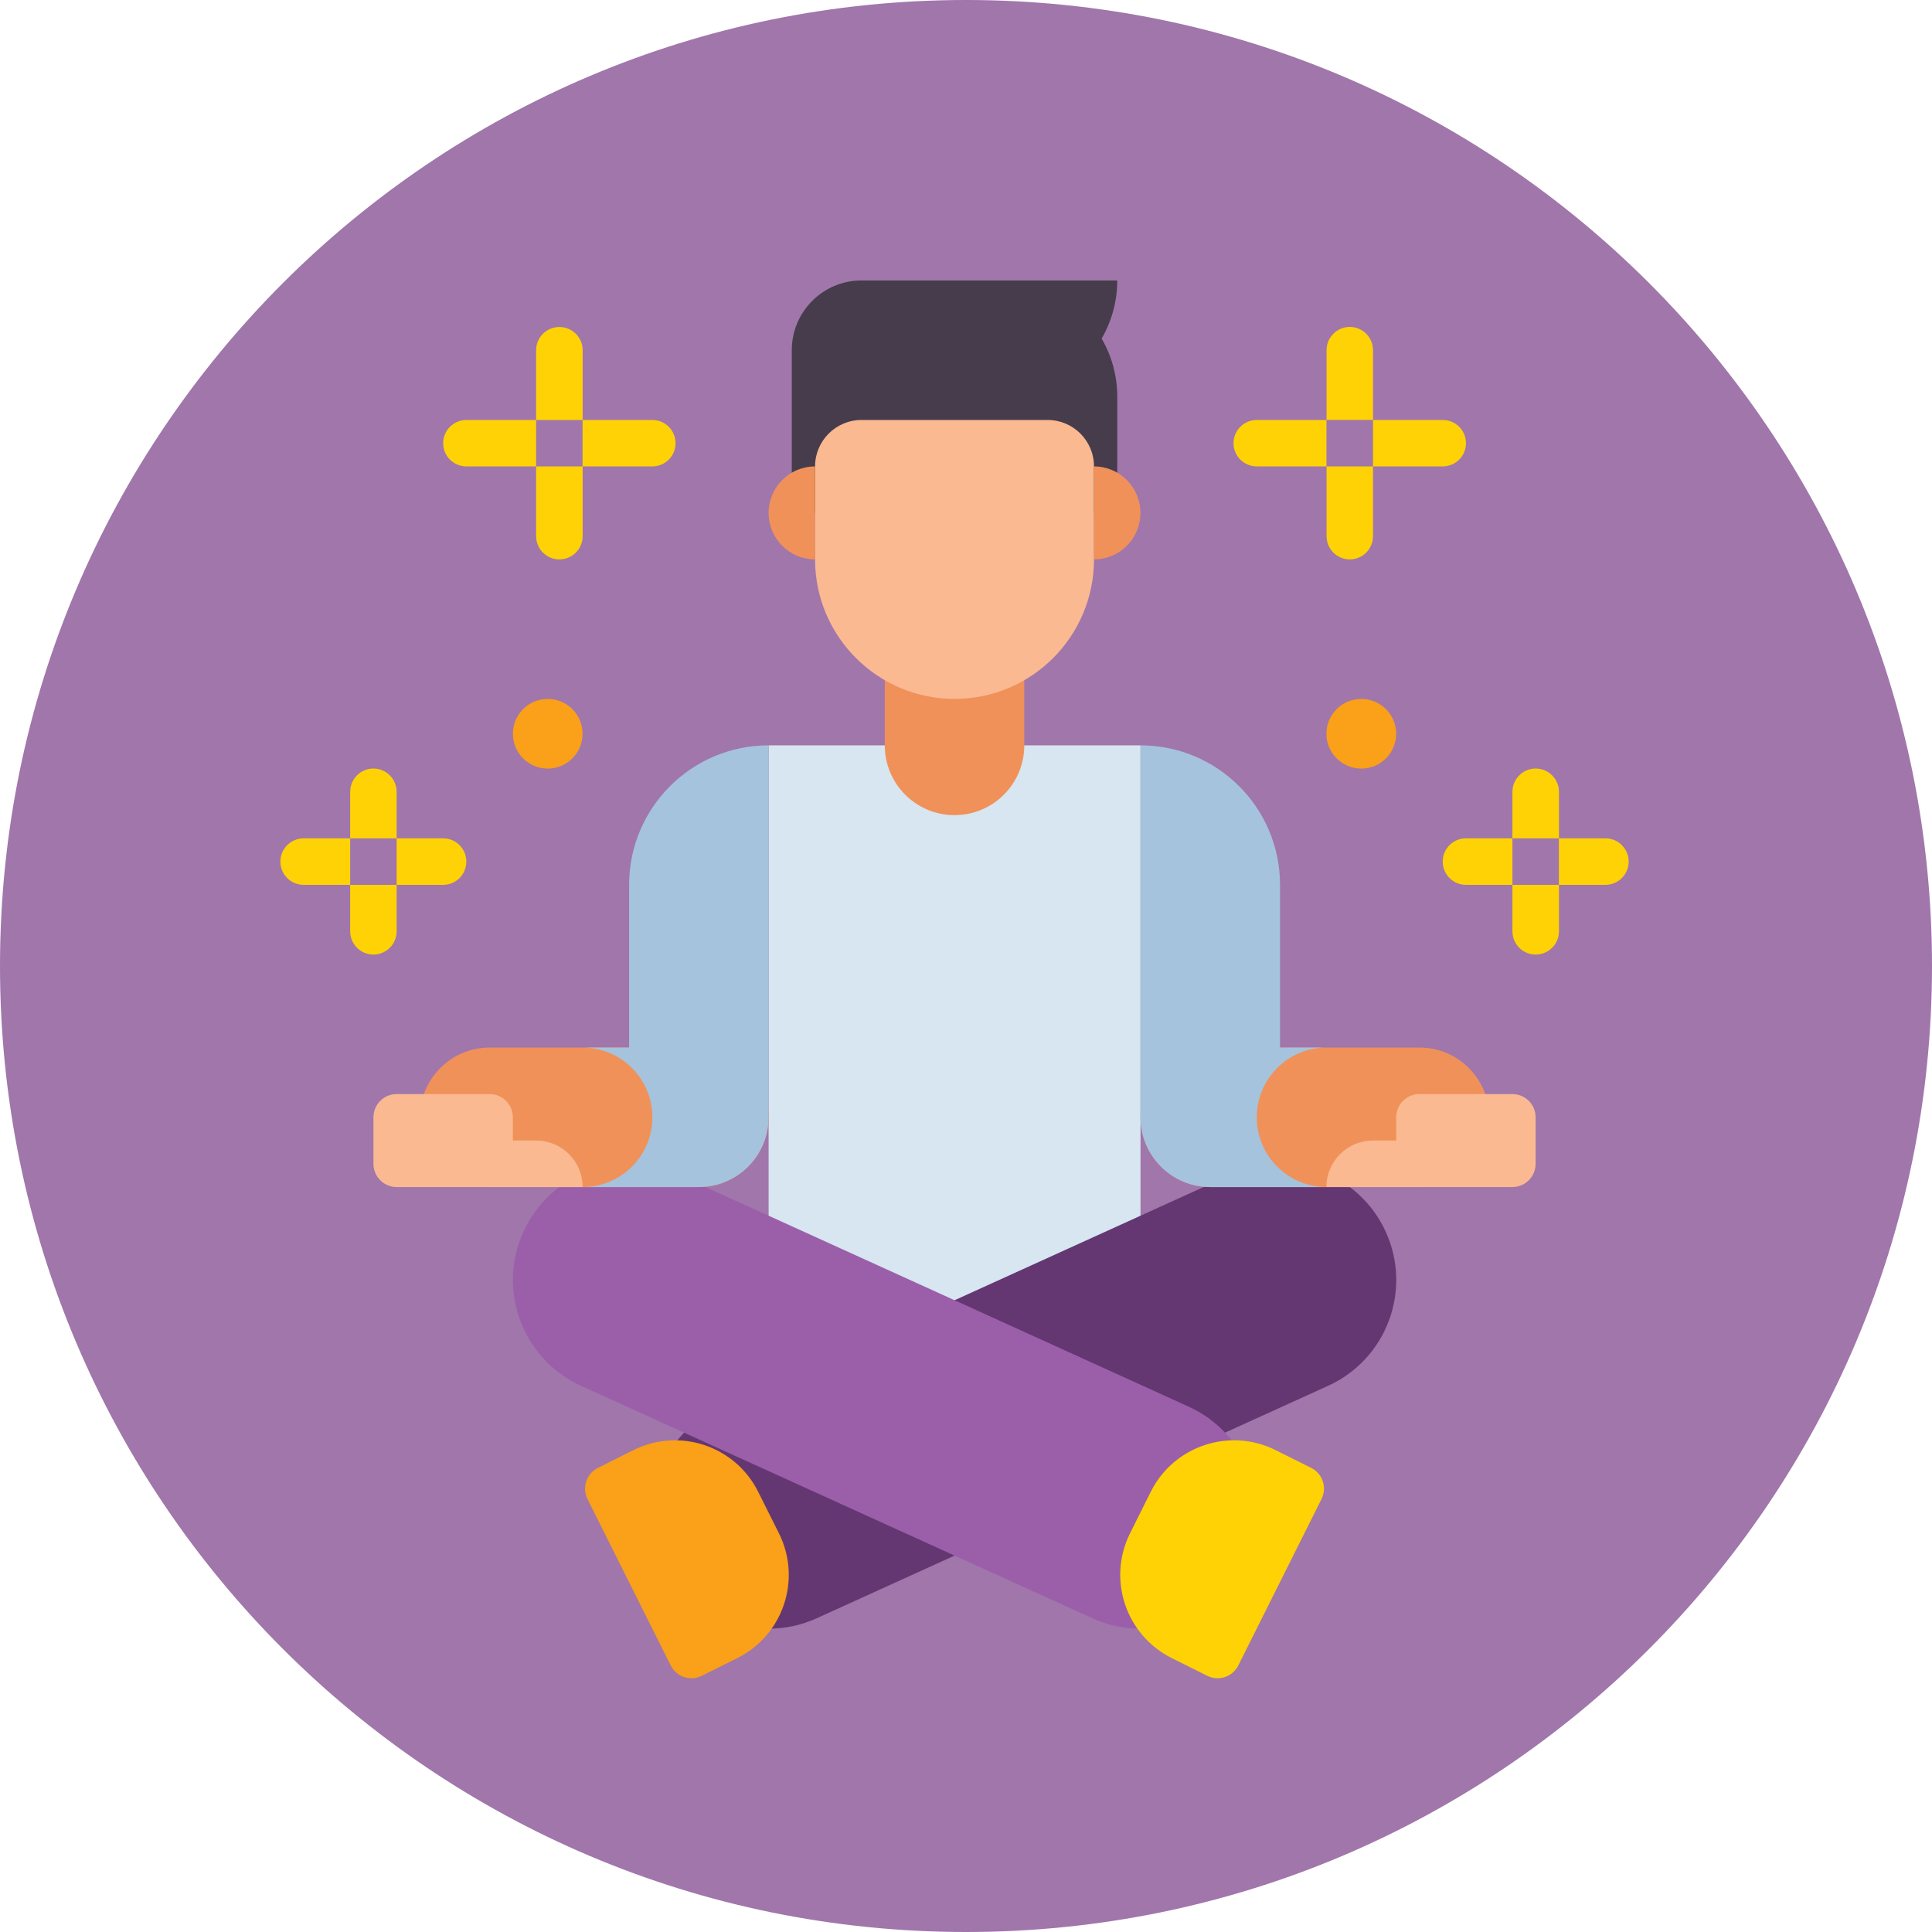 <svg width="24" height="24" viewBox="0 0 24 24" fill="none" xmlns="http://www.w3.org/2000/svg">
<g clip-path="url(#clip0_40000017_5400)">
<path d="M0 12C0 5.374 5.374 0 12 0C18.626 0 24 5.374 24 12C24 18.626 18.626 24 12 24C5.374 24 0 18.626 0 12Z" fill="#A076AB"/>
<path d="M13.879 3.484H10.702C10.224 3.484 9.836 3.872 9.836 4.35V6.372H13.879V4.928C13.879 4.665 13.808 4.418 13.685 4.206C13.808 3.993 13.879 3.747 13.879 3.484Z" fill="#463C4B"/>
<path d="M9.548 9.259H14.168V17.248H9.548V9.259Z" fill="#D7E6F0"/>
<path d="M9.549 20.232C9 20.232 8.475 19.918 8.233 19.386C7.903 18.66 8.224 17.804 8.95 17.474L15.303 14.586C16.029 14.256 16.885 14.577 17.215 15.303C17.545 16.029 17.224 16.885 16.498 17.215L10.145 20.103C9.951 20.191 9.748 20.232 9.549 20.232Z" fill="#643773"/>
<path d="M8.331 20.688L7.298 18.622C7.227 18.479 7.285 18.306 7.427 18.235L7.868 18.014C8.439 17.729 9.133 17.96 9.418 18.531L9.676 19.047C9.962 19.618 9.73 20.312 9.16 20.597L8.719 20.817C8.576 20.889 8.403 20.831 8.331 20.688Z" fill="#FAA019"/>
<path d="M14.167 20.232C13.967 20.232 13.764 20.191 13.571 20.103L7.218 17.215C6.492 16.885 6.171 16.029 6.501 15.303C6.831 14.577 7.687 14.256 8.413 14.586L14.766 17.474C15.492 17.804 15.812 18.66 15.482 19.386C15.241 19.918 14.716 20.232 14.167 20.232Z" fill="#9B5FAA"/>
<path d="M14.996 20.817L14.555 20.597C13.984 20.311 13.753 19.617 14.038 19.047L14.296 18.53C14.582 17.96 15.276 17.729 15.846 18.014L16.287 18.234C16.43 18.306 16.488 18.479 16.416 18.622L15.383 20.688C15.312 20.831 15.139 20.889 14.996 20.817Z" fill="#FFD205"/>
<path d="M11.857 10.126C11.379 10.126 10.991 9.738 10.991 9.259V8.393H12.724V9.259C12.724 9.738 12.336 10.126 11.857 10.126Z" fill="#F0915A"/>
<path d="M11.858 8.682C10.901 8.682 10.125 7.906 10.125 6.949V5.794C10.125 5.475 10.384 5.217 10.703 5.217H13.013C13.332 5.217 13.59 5.475 13.59 5.794V6.949C13.59 7.906 12.815 8.682 11.858 8.682Z" fill="#FAB991"/>
<path d="M8.681 14.746H6.082C5.604 14.746 5.216 14.358 5.216 13.88C5.216 13.401 5.604 13.013 6.082 13.013H8.681C9.159 13.013 9.547 13.401 9.547 13.88C9.547 14.358 9.159 14.746 8.681 14.746Z" fill="#F0915A"/>
<path d="M9.547 9.259C8.591 9.259 7.815 10.035 7.815 10.992V13.013H7.237C7.716 13.013 8.104 13.401 8.104 13.88C8.104 14.358 7.716 14.746 7.237 14.746H8.681C9.16 14.746 9.547 14.358 9.547 13.88V9.259Z" fill="#A5C3DC"/>
<path d="M6.66 14.168H6.371V13.88C6.371 13.72 6.242 13.591 6.082 13.591H4.927C4.768 13.591 4.639 13.72 4.639 13.88V14.457C4.639 14.617 4.768 14.746 4.927 14.746H7.238C7.238 14.427 6.979 14.168 6.66 14.168Z" fill="#FAB991"/>
<path d="M17.633 14.746H15.034C14.556 14.746 14.168 14.358 14.168 13.88C14.168 13.401 14.556 13.013 15.034 13.013H17.633C18.112 13.013 18.5 13.401 18.5 13.88C18.5 14.358 18.112 14.746 17.633 14.746Z" fill="#F0915A"/>
<path d="M18.788 13.591H17.633C17.473 13.591 17.344 13.72 17.344 13.88V14.168H17.055C16.736 14.168 16.477 14.427 16.477 14.746H18.788C18.947 14.746 19.076 14.617 19.076 14.457V13.88C19.076 13.72 18.947 13.591 18.788 13.591Z" fill="#FAB991"/>
<path d="M10.125 6.949V5.794C9.806 5.794 9.548 6.053 9.548 6.372C9.548 6.691 9.806 6.949 10.125 6.949Z" fill="#F0915A"/>
<path d="M13.59 6.949V5.794C13.909 5.794 14.167 6.053 14.167 6.372C14.167 6.691 13.909 6.949 13.59 6.949Z" fill="#F0915A"/>
<path d="M15.612 13.88C15.612 13.401 16 13.013 16.478 13.013H15.901V10.992C15.901 10.035 15.125 9.259 14.168 9.259V13.88C14.168 14.358 14.556 14.746 15.034 14.746H16.478C16 14.746 15.612 14.358 15.612 13.88Z" fill="#A5C3DC"/>
<path d="M16.767 4.061C16.608 4.061 16.479 4.191 16.479 4.35V5.216H17.056V4.35C17.056 4.191 16.927 4.061 16.767 4.061Z" fill="#FFD205"/>
<path d="M17.056 5.794H16.479V6.66C16.479 6.82 16.608 6.949 16.767 6.949C16.927 6.949 17.056 6.82 17.056 6.66V5.794Z" fill="#FFD205"/>
<path d="M15.323 5.505C15.323 5.665 15.453 5.794 15.612 5.794H16.478V5.217H15.612C15.453 5.217 15.323 5.346 15.323 5.505Z" fill="#FFD205"/>
<path d="M17.056 5.217V5.794H17.922C18.081 5.794 18.211 5.665 18.211 5.505C18.211 5.346 18.081 5.217 17.922 5.217H17.056Z" fill="#FFD205"/>
<path d="M19.077 9.547C18.917 9.547 18.788 9.677 18.788 9.836V10.414H19.366V9.836C19.366 9.677 19.236 9.547 19.077 9.547Z" fill="#FFD205"/>
<path d="M19.366 10.992H18.788V11.569C18.788 11.729 18.917 11.858 19.077 11.858C19.236 11.858 19.366 11.729 19.366 11.569V10.992Z" fill="#FFD205"/>
<path d="M17.922 10.703C17.922 10.863 18.051 10.992 18.211 10.992H18.788V10.414H18.211C18.051 10.414 17.922 10.543 17.922 10.703Z" fill="#FFD205"/>
<path d="M19.365 10.414V10.992H19.943C20.102 10.992 20.232 10.863 20.232 10.703C20.232 10.543 20.102 10.414 19.943 10.414H19.365Z" fill="#FFD205"/>
<path d="M16.911 9.548C17.15 9.548 17.344 9.354 17.344 9.115C17.344 8.876 17.15 8.682 16.911 8.682C16.672 8.682 16.477 8.876 16.477 9.115C16.477 9.354 16.672 9.548 16.911 9.548Z" fill="#FAA019"/>
<path d="M6.949 4.062C7.108 4.062 7.238 4.191 7.238 4.35V5.217H6.66V4.35C6.66 4.191 6.789 4.062 6.949 4.062Z" fill="#FFD205"/>
<path d="M6.66 5.794H7.238V6.66C7.238 6.82 7.108 6.949 6.949 6.949C6.789 6.949 6.66 6.82 6.66 6.66V5.794Z" fill="#FFD205"/>
<path d="M8.392 5.506C8.392 5.665 8.263 5.794 8.104 5.794H7.237V5.217H8.104C8.263 5.217 8.392 5.346 8.392 5.506Z" fill="#FFD205"/>
<path d="M6.66 5.217V5.794H5.794C5.634 5.794 5.505 5.665 5.505 5.506C5.505 5.346 5.634 5.217 5.794 5.217H6.66Z" fill="#FFD205"/>
<path d="M4.638 9.547C4.798 9.547 4.927 9.677 4.927 9.836V10.414H4.35V9.836C4.35 9.677 4.479 9.547 4.638 9.547Z" fill="#FFD205"/>
<path d="M4.35 10.992H4.927V11.569C4.927 11.729 4.798 11.858 4.638 11.858C4.479 11.858 4.35 11.729 4.35 11.569V10.992Z" fill="#FFD205"/>
<path d="M5.793 10.703C5.793 10.863 5.664 10.992 5.504 10.992H4.927V10.414H5.504C5.664 10.414 5.793 10.543 5.793 10.703Z" fill="#FFD205"/>
<path d="M4.35 10.414V10.992H3.772C3.613 10.992 3.483 10.863 3.483 10.703C3.483 10.543 3.613 10.414 3.772 10.414H4.35Z" fill="#FFD205"/>
<path d="M6.804 9.548C7.043 9.548 7.237 9.354 7.237 9.115C7.237 8.876 7.043 8.682 6.804 8.682C6.565 8.682 6.371 8.876 6.371 9.115C6.371 9.354 6.565 9.548 6.804 9.548Z" fill="#FAA019"/>
</g>
<defs>
<clipPath id="clip0_40000017_5400">
<rect width="24" height="24" fill="white"/>
</clipPath>
</defs>
</svg>
